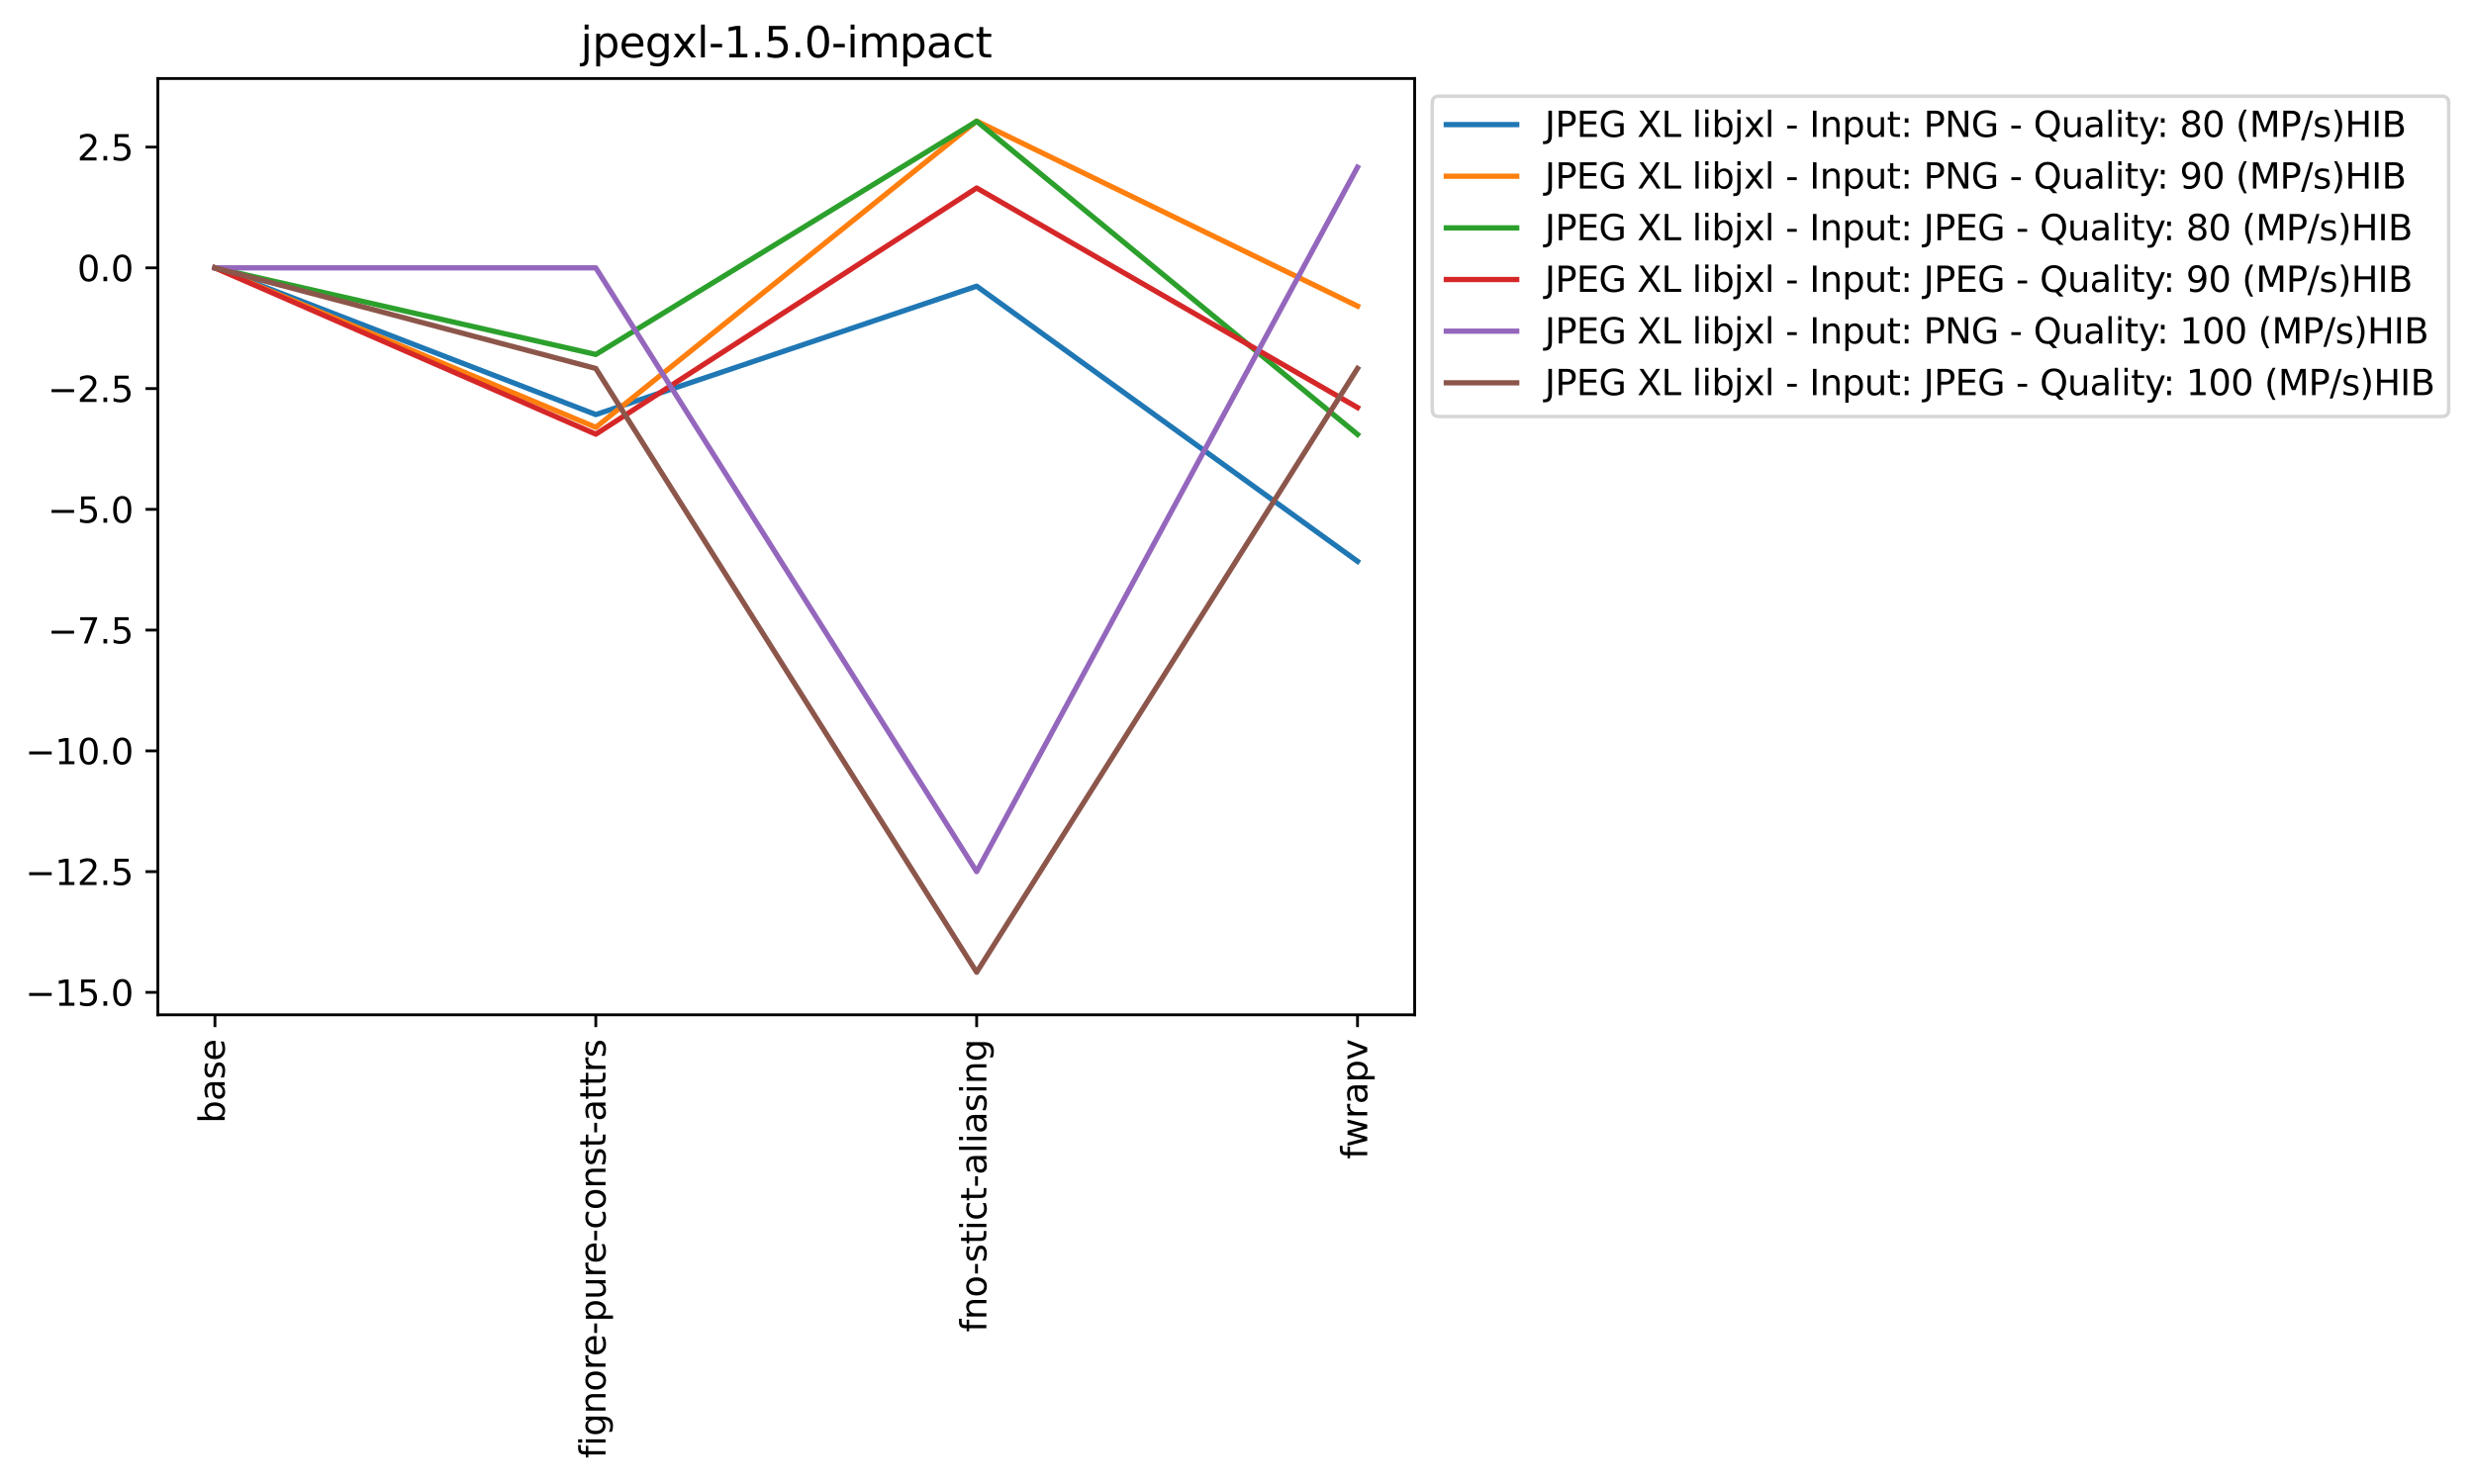 <?xml version="1.0" encoding="utf-8" standalone="no"?>
<!DOCTYPE svg PUBLIC "-//W3C//DTD SVG 1.1//EN"
  "http://www.w3.org/Graphics/SVG/1.1/DTD/svg11.dtd">
<svg xmlns:xlink="http://www.w3.org/1999/xlink" width="702.976pt" height="421.694pt" viewBox="0 0 702.976 421.694" xmlns="http://www.w3.org/2000/svg" version="1.1">
 <defs>
  <style type="text/css">*{stroke-linejoin: round; stroke-linecap: butt}</style>
 </defs>
 <g id="figure_1">
  <g id="patch_1">
   <path d="M 0 421.694 
L 702.976 421.694 
L 702.976 0 
L 0 0 
z
" style="fill: #ffffff"/>
  </g>
  <g id="axes_1">
   <g id="patch_2">
    <path d="M 44.845 288.43 
L 401.965 288.43 
L 401.965 22.318 
L 44.845 22.318 
z
" style="fill: #ffffff"/>
   </g>
   <g id="matplotlib.axis_1">
    <g id="xtick_1">
     <g id="line2d_1">
      <defs>
       <path id="m6a80e67137" d="M 0 0 
L 0 3.5 
" style="stroke: #000000; stroke-width: 0.8"/>
      </defs>
      <g>
       <use xlink:href="#m6a80e67137" x="61.078" y="288.43" style="stroke: #000000; stroke-width: 0.8"/>
      </g>
     </g>
     <g id="text_1">
      <!-- base -->
      <g transform="translate(63.837 319.269) rotate(-90) scale(0.1 -0.1)">
       <defs>
        <path id="DejaVuSans-62" d="M 3116 1747 
Q 3116 2381 2855 2742 
Q 2594 3103 2138 3103 
Q 1681 3103 1420 2742 
Q 1159 2381 1159 1747 
Q 1159 1113 1420 752 
Q 1681 391 2138 391 
Q 2594 391 2855 752 
Q 3116 1113 3116 1747 
z
M 1159 2969 
Q 1341 3281 1617 3432 
Q 1894 3584 2278 3584 
Q 2916 3584 3314 3078 
Q 3713 2572 3713 1747 
Q 3713 922 3314 415 
Q 2916 -91 2278 -91 
Q 1894 -91 1617 61 
Q 1341 213 1159 525 
L 1159 0 
L 581 0 
L 581 4863 
L 1159 4863 
L 1159 2969 
z
" transform="scale(0.016)"/>
        <path id="DejaVuSans-61" d="M 2194 1759 
Q 1497 1759 1228 1600 
Q 959 1441 959 1056 
Q 959 750 1161 570 
Q 1363 391 1709 391 
Q 2188 391 2477 730 
Q 2766 1069 2766 1631 
L 2766 1759 
L 2194 1759 
z
M 3341 1997 
L 3341 0 
L 2766 0 
L 2766 531 
Q 2569 213 2275 61 
Q 1981 -91 1556 -91 
Q 1019 -91 701 211 
Q 384 513 384 1019 
Q 384 1609 779 1909 
Q 1175 2209 1959 2209 
L 2766 2209 
L 2766 2266 
Q 2766 2663 2505 2880 
Q 2244 3097 1772 3097 
Q 1472 3097 1187 3025 
Q 903 2953 641 2809 
L 641 3341 
Q 956 3463 1253 3523 
Q 1550 3584 1831 3584 
Q 2591 3584 2966 3190 
Q 3341 2797 3341 1997 
z
" transform="scale(0.016)"/>
        <path id="DejaVuSans-73" d="M 2834 3397 
L 2834 2853 
Q 2591 2978 2328 3040 
Q 2066 3103 1784 3103 
Q 1356 3103 1142 2972 
Q 928 2841 928 2578 
Q 928 2378 1081 2264 
Q 1234 2150 1697 2047 
L 1894 2003 
Q 2506 1872 2764 1633 
Q 3022 1394 3022 966 
Q 3022 478 2636 193 
Q 2250 -91 1575 -91 
Q 1294 -91 989 -36 
Q 684 19 347 128 
L 347 722 
Q 666 556 975 473 
Q 1284 391 1588 391 
Q 1994 391 2212 530 
Q 2431 669 2431 922 
Q 2431 1156 2273 1281 
Q 2116 1406 1581 1522 
L 1381 1569 
Q 847 1681 609 1914 
Q 372 2147 372 2553 
Q 372 3047 722 3315 
Q 1072 3584 1716 3584 
Q 2034 3584 2315 3537 
Q 2597 3491 2834 3397 
z
" transform="scale(0.016)"/>
        <path id="DejaVuSans-65" d="M 3597 1894 
L 3597 1613 
L 953 1613 
Q 991 1019 1311 708 
Q 1631 397 2203 397 
Q 2534 397 2845 478 
Q 3156 559 3463 722 
L 3463 178 
Q 3153 47 2828 -22 
Q 2503 -91 2169 -91 
Q 1331 -91 842 396 
Q 353 884 353 1716 
Q 353 2575 817 3079 
Q 1281 3584 2069 3584 
Q 2775 3584 3186 3129 
Q 3597 2675 3597 1894 
z
M 3022 2063 
Q 3016 2534 2758 2815 
Q 2500 3097 2075 3097 
Q 1594 3097 1305 2825 
Q 1016 2553 972 2059 
L 3022 2063 
z
" transform="scale(0.016)"/>
       </defs>
       <use xlink:href="#DejaVuSans-62"/>
       <use xlink:href="#DejaVuSans-61" x="63.477"/>
       <use xlink:href="#DejaVuSans-73" x="124.756"/>
       <use xlink:href="#DejaVuSans-65" x="176.855"/>
      </g>
     </g>
    </g>
    <g id="xtick_2">
     <g id="line2d_2">
      <g>
       <use xlink:href="#m6a80e67137" x="169.296" y="288.43" style="stroke: #000000; stroke-width: 0.8"/>
      </g>
     </g>
     <g id="text_2">
      <!-- fignore-pure-const-attrs -->
      <g transform="translate(172.056 414.494) rotate(-90) scale(0.1 -0.1)">
       <defs>
        <path id="DejaVuSans-66" d="M 2375 4863 
L 2375 4384 
L 1825 4384 
Q 1516 4384 1395 4259 
Q 1275 4134 1275 3809 
L 1275 3500 
L 2222 3500 
L 2222 3053 
L 1275 3053 
L 1275 0 
L 697 0 
L 697 3053 
L 147 3053 
L 147 3500 
L 697 3500 
L 697 3744 
Q 697 4328 969 4595 
Q 1241 4863 1831 4863 
L 2375 4863 
z
" transform="scale(0.016)"/>
        <path id="DejaVuSans-69" d="M 603 3500 
L 1178 3500 
L 1178 0 
L 603 0 
L 603 3500 
z
M 603 4863 
L 1178 4863 
L 1178 4134 
L 603 4134 
L 603 4863 
z
" transform="scale(0.016)"/>
        <path id="DejaVuSans-67" d="M 2906 1791 
Q 2906 2416 2648 2759 
Q 2391 3103 1925 3103 
Q 1463 3103 1205 2759 
Q 947 2416 947 1791 
Q 947 1169 1205 825 
Q 1463 481 1925 481 
Q 2391 481 2648 825 
Q 2906 1169 2906 1791 
z
M 3481 434 
Q 3481 -459 3084 -895 
Q 2688 -1331 1869 -1331 
Q 1566 -1331 1297 -1286 
Q 1028 -1241 775 -1147 
L 775 -588 
Q 1028 -725 1275 -790 
Q 1522 -856 1778 -856 
Q 2344 -856 2625 -561 
Q 2906 -266 2906 331 
L 2906 616 
Q 2728 306 2450 153 
Q 2172 0 1784 0 
Q 1141 0 747 490 
Q 353 981 353 1791 
Q 353 2603 747 3093 
Q 1141 3584 1784 3584 
Q 2172 3584 2450 3431 
Q 2728 3278 2906 2969 
L 2906 3500 
L 3481 3500 
L 3481 434 
z
" transform="scale(0.016)"/>
        <path id="DejaVuSans-6e" d="M 3513 2113 
L 3513 0 
L 2938 0 
L 2938 2094 
Q 2938 2591 2744 2837 
Q 2550 3084 2163 3084 
Q 1697 3084 1428 2787 
Q 1159 2491 1159 1978 
L 1159 0 
L 581 0 
L 581 3500 
L 1159 3500 
L 1159 2956 
Q 1366 3272 1645 3428 
Q 1925 3584 2291 3584 
Q 2894 3584 3203 3211 
Q 3513 2838 3513 2113 
z
" transform="scale(0.016)"/>
        <path id="DejaVuSans-6f" d="M 1959 3097 
Q 1497 3097 1228 2736 
Q 959 2375 959 1747 
Q 959 1119 1226 758 
Q 1494 397 1959 397 
Q 2419 397 2687 759 
Q 2956 1122 2956 1747 
Q 2956 2369 2687 2733 
Q 2419 3097 1959 3097 
z
M 1959 3584 
Q 2709 3584 3137 3096 
Q 3566 2609 3566 1747 
Q 3566 888 3137 398 
Q 2709 -91 1959 -91 
Q 1206 -91 779 398 
Q 353 888 353 1747 
Q 353 2609 779 3096 
Q 1206 3584 1959 3584 
z
" transform="scale(0.016)"/>
        <path id="DejaVuSans-72" d="M 2631 2963 
Q 2534 3019 2420 3045 
Q 2306 3072 2169 3072 
Q 1681 3072 1420 2755 
Q 1159 2438 1159 1844 
L 1159 0 
L 581 0 
L 581 3500 
L 1159 3500 
L 1159 2956 
Q 1341 3275 1631 3429 
Q 1922 3584 2338 3584 
Q 2397 3584 2469 3576 
Q 2541 3569 2628 3553 
L 2631 2963 
z
" transform="scale(0.016)"/>
        <path id="DejaVuSans-2d" d="M 313 2009 
L 1997 2009 
L 1997 1497 
L 313 1497 
L 313 2009 
z
" transform="scale(0.016)"/>
        <path id="DejaVuSans-70" d="M 1159 525 
L 1159 -1331 
L 581 -1331 
L 581 3500 
L 1159 3500 
L 1159 2969 
Q 1341 3281 1617 3432 
Q 1894 3584 2278 3584 
Q 2916 3584 3314 3078 
Q 3713 2572 3713 1747 
Q 3713 922 3314 415 
Q 2916 -91 2278 -91 
Q 1894 -91 1617 61 
Q 1341 213 1159 525 
z
M 3116 1747 
Q 3116 2381 2855 2742 
Q 2594 3103 2138 3103 
Q 1681 3103 1420 2742 
Q 1159 2381 1159 1747 
Q 1159 1113 1420 752 
Q 1681 391 2138 391 
Q 2594 391 2855 752 
Q 3116 1113 3116 1747 
z
" transform="scale(0.016)"/>
        <path id="DejaVuSans-75" d="M 544 1381 
L 544 3500 
L 1119 3500 
L 1119 1403 
Q 1119 906 1312 657 
Q 1506 409 1894 409 
Q 2359 409 2629 706 
Q 2900 1003 2900 1516 
L 2900 3500 
L 3475 3500 
L 3475 0 
L 2900 0 
L 2900 538 
Q 2691 219 2414 64 
Q 2138 -91 1772 -91 
Q 1169 -91 856 284 
Q 544 659 544 1381 
z
M 1991 3584 
L 1991 3584 
z
" transform="scale(0.016)"/>
        <path id="DejaVuSans-63" d="M 3122 3366 
L 3122 2828 
Q 2878 2963 2633 3030 
Q 2388 3097 2138 3097 
Q 1578 3097 1268 2742 
Q 959 2388 959 1747 
Q 959 1106 1268 751 
Q 1578 397 2138 397 
Q 2388 397 2633 464 
Q 2878 531 3122 666 
L 3122 134 
Q 2881 22 2623 -34 
Q 2366 -91 2075 -91 
Q 1284 -91 818 406 
Q 353 903 353 1747 
Q 353 2603 823 3093 
Q 1294 3584 2113 3584 
Q 2378 3584 2631 3529 
Q 2884 3475 3122 3366 
z
" transform="scale(0.016)"/>
        <path id="DejaVuSans-74" d="M 1172 4494 
L 1172 3500 
L 2356 3500 
L 2356 3053 
L 1172 3053 
L 1172 1153 
Q 1172 725 1289 603 
Q 1406 481 1766 481 
L 2356 481 
L 2356 0 
L 1766 0 
Q 1100 0 847 248 
Q 594 497 594 1153 
L 594 3053 
L 172 3053 
L 172 3500 
L 594 3500 
L 594 4494 
L 1172 4494 
z
" transform="scale(0.016)"/>
       </defs>
       <use xlink:href="#DejaVuSans-66"/>
       <use xlink:href="#DejaVuSans-69" x="35.205"/>
       <use xlink:href="#DejaVuSans-67" x="62.988"/>
       <use xlink:href="#DejaVuSans-6e" x="126.465"/>
       <use xlink:href="#DejaVuSans-6f" x="189.844"/>
       <use xlink:href="#DejaVuSans-72" x="251.025"/>
       <use xlink:href="#DejaVuSans-65" x="289.889"/>
       <use xlink:href="#DejaVuSans-2d" x="351.412"/>
       <use xlink:href="#DejaVuSans-70" x="387.496"/>
       <use xlink:href="#DejaVuSans-75" x="450.973"/>
       <use xlink:href="#DejaVuSans-72" x="514.352"/>
       <use xlink:href="#DejaVuSans-65" x="553.215"/>
       <use xlink:href="#DejaVuSans-2d" x="614.738"/>
       <use xlink:href="#DejaVuSans-63" x="650.822"/>
       <use xlink:href="#DejaVuSans-6f" x="705.803"/>
       <use xlink:href="#DejaVuSans-6e" x="766.984"/>
       <use xlink:href="#DejaVuSans-73" x="830.363"/>
       <use xlink:href="#DejaVuSans-74" x="882.463"/>
       <use xlink:href="#DejaVuSans-2d" x="921.672"/>
       <use xlink:href="#DejaVuSans-61" x="957.756"/>
       <use xlink:href="#DejaVuSans-74" x="1019.035"/>
       <use xlink:href="#DejaVuSans-74" x="1058.244"/>
       <use xlink:href="#DejaVuSans-72" x="1097.453"/>
       <use xlink:href="#DejaVuSans-73" x="1138.566"/>
      </g>
     </g>
    </g>
    <g id="xtick_3">
     <g id="line2d_3">
      <g>
       <use xlink:href="#m6a80e67137" x="277.514" y="288.43" style="stroke: #000000; stroke-width: 0.8"/>
      </g>
     </g>
     <g id="text_3">
      <!-- fno-stict-aliasing -->
      <g transform="translate(280.274 378.622) rotate(-90) scale(0.1 -0.1)">
       <defs>
        <path id="DejaVuSans-6c" d="M 603 4863 
L 1178 4863 
L 1178 0 
L 603 0 
L 603 4863 
z
" transform="scale(0.016)"/>
       </defs>
       <use xlink:href="#DejaVuSans-66"/>
       <use xlink:href="#DejaVuSans-6e" x="35.205"/>
       <use xlink:href="#DejaVuSans-6f" x="98.584"/>
       <use xlink:href="#DejaVuSans-2d" x="161.641"/>
       <use xlink:href="#DejaVuSans-73" x="197.725"/>
       <use xlink:href="#DejaVuSans-74" x="249.824"/>
       <use xlink:href="#DejaVuSans-69" x="289.033"/>
       <use xlink:href="#DejaVuSans-63" x="316.816"/>
       <use xlink:href="#DejaVuSans-74" x="371.797"/>
       <use xlink:href="#DejaVuSans-2d" x="411.006"/>
       <use xlink:href="#DejaVuSans-61" x="447.09"/>
       <use xlink:href="#DejaVuSans-6c" x="508.369"/>
       <use xlink:href="#DejaVuSans-69" x="536.152"/>
       <use xlink:href="#DejaVuSans-61" x="563.936"/>
       <use xlink:href="#DejaVuSans-73" x="625.215"/>
       <use xlink:href="#DejaVuSans-69" x="677.314"/>
       <use xlink:href="#DejaVuSans-6e" x="705.098"/>
       <use xlink:href="#DejaVuSans-67" x="768.477"/>
      </g>
     </g>
    </g>
    <g id="xtick_4">
     <g id="line2d_4">
      <g>
       <use xlink:href="#m6a80e67137" x="385.733" y="288.43" style="stroke: #000000; stroke-width: 0.8"/>
      </g>
     </g>
     <g id="text_4">
      <!-- fwrapv -->
      <g transform="translate(388.492 329.46) rotate(-90) scale(0.1 -0.1)">
       <defs>
        <path id="DejaVuSans-77" d="M 269 3500 
L 844 3500 
L 1563 769 
L 2278 3500 
L 2956 3500 
L 3675 769 
L 4391 3500 
L 4966 3500 
L 4050 0 
L 3372 0 
L 2619 2869 
L 1863 0 
L 1184 0 
L 269 3500 
z
" transform="scale(0.016)"/>
        <path id="DejaVuSans-76" d="M 191 3500 
L 800 3500 
L 1894 563 
L 2988 3500 
L 3597 3500 
L 2284 0 
L 1503 0 
L 191 3500 
z
" transform="scale(0.016)"/>
       </defs>
       <use xlink:href="#DejaVuSans-66"/>
       <use xlink:href="#DejaVuSans-77" x="33.455"/>
       <use xlink:href="#DejaVuSans-72" x="115.242"/>
       <use xlink:href="#DejaVuSans-61" x="156.355"/>
       <use xlink:href="#DejaVuSans-70" x="217.635"/>
       <use xlink:href="#DejaVuSans-76" x="281.111"/>
      </g>
     </g>
    </g>
   </g>
   <g id="matplotlib.axis_2">
    <g id="ytick_1">
     <g id="line2d_5">
      <defs>
       <path id="m95fa394c9c" d="M 0 0 
L -3.5 0 
" style="stroke: #000000; stroke-width: 0.8"/>
      </defs>
      <g>
       <use xlink:href="#m95fa394c9c" x="44.845" y="282.055" style="stroke: #000000; stroke-width: 0.8"/>
      </g>
     </g>
     <g id="text_5">
      <!-- −15.0 -->
      <g transform="translate(7.2 285.854) scale(0.1 -0.1)">
       <defs>
        <path id="DejaVuSans-2212" d="M 678 2272 
L 4684 2272 
L 4684 1741 
L 678 1741 
L 678 2272 
z
" transform="scale(0.016)"/>
        <path id="DejaVuSans-31" d="M 794 531 
L 1825 531 
L 1825 4091 
L 703 3866 
L 703 4441 
L 1819 4666 
L 2450 4666 
L 2450 531 
L 3481 531 
L 3481 0 
L 794 0 
L 794 531 
z
" transform="scale(0.016)"/>
        <path id="DejaVuSans-35" d="M 691 4666 
L 3169 4666 
L 3169 4134 
L 1269 4134 
L 1269 2991 
Q 1406 3038 1543 3061 
Q 1681 3084 1819 3084 
Q 2600 3084 3056 2656 
Q 3513 2228 3513 1497 
Q 3513 744 3044 326 
Q 2575 -91 1722 -91 
Q 1428 -91 1123 -41 
Q 819 9 494 109 
L 494 744 
Q 775 591 1075 516 
Q 1375 441 1709 441 
Q 2250 441 2565 725 
Q 2881 1009 2881 1497 
Q 2881 1984 2565 2268 
Q 2250 2553 1709 2553 
Q 1456 2553 1204 2497 
Q 953 2441 691 2322 
L 691 4666 
z
" transform="scale(0.016)"/>
        <path id="DejaVuSans-2e" d="M 684 794 
L 1344 794 
L 1344 0 
L 684 0 
L 684 794 
z
" transform="scale(0.016)"/>
        <path id="DejaVuSans-30" d="M 2034 4250 
Q 1547 4250 1301 3770 
Q 1056 3291 1056 2328 
Q 1056 1369 1301 889 
Q 1547 409 2034 409 
Q 2525 409 2770 889 
Q 3016 1369 3016 2328 
Q 3016 3291 2770 3770 
Q 2525 4250 2034 4250 
z
M 2034 4750 
Q 2819 4750 3233 4129 
Q 3647 3509 3647 2328 
Q 3647 1150 3233 529 
Q 2819 -91 2034 -91 
Q 1250 -91 836 529 
Q 422 1150 422 2328 
Q 422 3509 836 4129 
Q 1250 4750 2034 4750 
z
" transform="scale(0.016)"/>
       </defs>
       <use xlink:href="#DejaVuSans-2212"/>
       <use xlink:href="#DejaVuSans-31" x="83.789"/>
       <use xlink:href="#DejaVuSans-35" x="147.412"/>
       <use xlink:href="#DejaVuSans-2e" x="211.035"/>
       <use xlink:href="#DejaVuSans-30" x="242.822"/>
      </g>
     </g>
    </g>
    <g id="ytick_2">
     <g id="line2d_6">
      <g>
       <use xlink:href="#m95fa394c9c" x="44.845" y="247.733" style="stroke: #000000; stroke-width: 0.8"/>
      </g>
     </g>
     <g id="text_6">
      <!-- −12.5 -->
      <g transform="translate(7.2 251.533) scale(0.1 -0.1)">
       <defs>
        <path id="DejaVuSans-32" d="M 1228 531 
L 3431 531 
L 3431 0 
L 469 0 
L 469 531 
Q 828 903 1448 1529 
Q 2069 2156 2228 2338 
Q 2531 2678 2651 2914 
Q 2772 3150 2772 3378 
Q 2772 3750 2511 3984 
Q 2250 4219 1831 4219 
Q 1534 4219 1204 4116 
Q 875 4013 500 3803 
L 500 4441 
Q 881 4594 1212 4672 
Q 1544 4750 1819 4750 
Q 2544 4750 2975 4387 
Q 3406 4025 3406 3419 
Q 3406 3131 3298 2873 
Q 3191 2616 2906 2266 
Q 2828 2175 2409 1742 
Q 1991 1309 1228 531 
z
" transform="scale(0.016)"/>
       </defs>
       <use xlink:href="#DejaVuSans-2212"/>
       <use xlink:href="#DejaVuSans-31" x="83.789"/>
       <use xlink:href="#DejaVuSans-32" x="147.412"/>
       <use xlink:href="#DejaVuSans-2e" x="211.035"/>
       <use xlink:href="#DejaVuSans-35" x="242.822"/>
      </g>
     </g>
    </g>
    <g id="ytick_3">
     <g id="line2d_7">
      <g>
       <use xlink:href="#m95fa394c9c" x="44.845" y="213.412" style="stroke: #000000; stroke-width: 0.8"/>
      </g>
     </g>
     <g id="text_7">
      <!-- −10.0 -->
      <g transform="translate(7.2 217.211) scale(0.1 -0.1)">
       <use xlink:href="#DejaVuSans-2212"/>
       <use xlink:href="#DejaVuSans-31" x="83.789"/>
       <use xlink:href="#DejaVuSans-30" x="147.412"/>
       <use xlink:href="#DejaVuSans-2e" x="211.035"/>
       <use xlink:href="#DejaVuSans-30" x="242.822"/>
      </g>
     </g>
    </g>
    <g id="ytick_4">
     <g id="line2d_8">
      <g>
       <use xlink:href="#m95fa394c9c" x="44.845" y="179.09" style="stroke: #000000; stroke-width: 0.8"/>
      </g>
     </g>
     <g id="text_8">
      <!-- −7.5 -->
      <g transform="translate(13.562 182.89) scale(0.1 -0.1)">
       <defs>
        <path id="DejaVuSans-37" d="M 525 4666 
L 3525 4666 
L 3525 4397 
L 1831 0 
L 1172 0 
L 2766 4134 
L 525 4134 
L 525 4666 
z
" transform="scale(0.016)"/>
       </defs>
       <use xlink:href="#DejaVuSans-2212"/>
       <use xlink:href="#DejaVuSans-37" x="83.789"/>
       <use xlink:href="#DejaVuSans-2e" x="147.412"/>
       <use xlink:href="#DejaVuSans-35" x="179.199"/>
      </g>
     </g>
    </g>
    <g id="ytick_5">
     <g id="line2d_9">
      <g>
       <use xlink:href="#m95fa394c9c" x="44.845" y="144.769" style="stroke: #000000; stroke-width: 0.8"/>
      </g>
     </g>
     <g id="text_9">
      <!-- −5.0 -->
      <g transform="translate(13.562 148.568) scale(0.1 -0.1)">
       <use xlink:href="#DejaVuSans-2212"/>
       <use xlink:href="#DejaVuSans-35" x="83.789"/>
       <use xlink:href="#DejaVuSans-2e" x="147.412"/>
       <use xlink:href="#DejaVuSans-30" x="179.199"/>
      </g>
     </g>
    </g>
    <g id="ytick_6">
     <g id="line2d_10">
      <g>
       <use xlink:href="#m95fa394c9c" x="44.845" y="110.447" style="stroke: #000000; stroke-width: 0.8"/>
      </g>
     </g>
     <g id="text_10">
      <!-- −2.5 -->
      <g transform="translate(13.562 114.247) scale(0.1 -0.1)">
       <use xlink:href="#DejaVuSans-2212"/>
       <use xlink:href="#DejaVuSans-32" x="83.789"/>
       <use xlink:href="#DejaVuSans-2e" x="147.412"/>
       <use xlink:href="#DejaVuSans-35" x="179.199"/>
      </g>
     </g>
    </g>
    <g id="ytick_7">
     <g id="line2d_11">
      <g>
       <use xlink:href="#m95fa394c9c" x="44.845" y="76.126" style="stroke: #000000; stroke-width: 0.8"/>
      </g>
     </g>
     <g id="text_11">
      <!-- 0.0 -->
      <g transform="translate(21.942 79.925) scale(0.1 -0.1)">
       <use xlink:href="#DejaVuSans-30"/>
       <use xlink:href="#DejaVuSans-2e" x="63.623"/>
       <use xlink:href="#DejaVuSans-30" x="95.41"/>
      </g>
     </g>
    </g>
    <g id="ytick_8">
     <g id="line2d_12">
      <g>
       <use xlink:href="#m95fa394c9c" x="44.845" y="41.804" style="stroke: #000000; stroke-width: 0.8"/>
      </g>
     </g>
     <g id="text_12">
      <!-- 2.5 -->
      <g transform="translate(21.942 45.604) scale(0.1 -0.1)">
       <use xlink:href="#DejaVuSans-32"/>
       <use xlink:href="#DejaVuSans-2e" x="63.623"/>
       <use xlink:href="#DejaVuSans-35" x="95.41"/>
      </g>
     </g>
    </g>
   </g>
   <g id="line2d_13">
    <path d="M 61.078 76.126 
L 169.296 117.833 
L 277.514 81.339 
L 385.733 159.54 
" clip-path="url(#pe891e3cb75)" style="fill: none; stroke: #1f77b4; stroke-width: 1.5; stroke-linecap: square"/>
   </g>
   <g id="line2d_14">
    <path d="M 61.078 76.126 
L 169.296 121.465 
L 277.514 34.414 
L 385.733 87.007 
" clip-path="url(#pe891e3cb75)" style="fill: none; stroke: #ff7f0e; stroke-width: 1.5; stroke-linecap: square"/>
   </g>
   <g id="line2d_15">
    <path d="M 61.078 76.126 
L 169.296 100.743 
L 277.514 34.467 
L 385.733 123.466 
" clip-path="url(#pe891e3cb75)" style="fill: none; stroke: #2ca02c; stroke-width: 1.5; stroke-linecap: square"/>
   </g>
   <g id="line2d_16">
    <path d="M 61.078 76.126 
L 169.296 123.401 
L 277.514 53.434 
L 385.733 115.837 
" clip-path="url(#pe891e3cb75)" style="fill: none; stroke: #d62728; stroke-width: 1.5; stroke-linecap: square"/>
   </g>
   <g id="line2d_17">
    <path d="M 61.078 76.126 
L 169.296 76.126 
L 277.514 247.733 
L 385.733 47.525 
" clip-path="url(#pe891e3cb75)" style="fill: none; stroke: #9467bd; stroke-width: 1.5; stroke-linecap: square"/>
   </g>
   <g id="line2d_18">
    <path d="M 61.078 76.126 
L 169.296 104.727 
L 277.514 276.334 
L 385.733 104.727 
" clip-path="url(#pe891e3cb75)" style="fill: none; stroke: #8c564b; stroke-width: 1.5; stroke-linecap: square"/>
   </g>
   <g id="patch_3">
    <path d="M 44.845 288.43 
L 44.845 22.318 
" style="fill: none; stroke: #000000; stroke-width: 0.8; stroke-linejoin: miter; stroke-linecap: square"/>
   </g>
   <g id="patch_4">
    <path d="M 401.965 288.43 
L 401.965 22.318 
" style="fill: none; stroke: #000000; stroke-width: 0.8; stroke-linejoin: miter; stroke-linecap: square"/>
   </g>
   <g id="patch_5">
    <path d="M 44.845 288.43 
L 401.965 288.43 
" style="fill: none; stroke: #000000; stroke-width: 0.8; stroke-linejoin: miter; stroke-linecap: square"/>
   </g>
   <g id="patch_6">
    <path d="M 44.845 22.318 
L 401.965 22.318 
" style="fill: none; stroke: #000000; stroke-width: 0.8; stroke-linejoin: miter; stroke-linecap: square"/>
   </g>
   <g id="text_13">
    <!-- jpegxl-1.5.0-impact -->
    <g transform="translate(164.966 16.318) scale(0.12 -0.12)">
     <defs>
      <path id="DejaVuSans-6a" d="M 603 3500 
L 1178 3500 
L 1178 -63 
Q 1178 -731 923 -1031 
Q 669 -1331 103 -1331 
L -116 -1331 
L -116 -844 
L 38 -844 
Q 366 -844 484 -692 
Q 603 -541 603 -63 
L 603 3500 
z
M 603 4863 
L 1178 4863 
L 1178 4134 
L 603 4134 
L 603 4863 
z
" transform="scale(0.016)"/>
      <path id="DejaVuSans-78" d="M 3513 3500 
L 2247 1797 
L 3578 0 
L 2900 0 
L 1881 1375 
L 863 0 
L 184 0 
L 1544 1831 
L 300 3500 
L 978 3500 
L 1906 2253 
L 2834 3500 
L 3513 3500 
z
" transform="scale(0.016)"/>
      <path id="DejaVuSans-6d" d="M 3328 2828 
Q 3544 3216 3844 3400 
Q 4144 3584 4550 3584 
Q 5097 3584 5394 3201 
Q 5691 2819 5691 2113 
L 5691 0 
L 5113 0 
L 5113 2094 
Q 5113 2597 4934 2840 
Q 4756 3084 4391 3084 
Q 3944 3084 3684 2787 
Q 3425 2491 3425 1978 
L 3425 0 
L 2847 0 
L 2847 2094 
Q 2847 2600 2669 2842 
Q 2491 3084 2119 3084 
Q 1678 3084 1418 2786 
Q 1159 2488 1159 1978 
L 1159 0 
L 581 0 
L 581 3500 
L 1159 3500 
L 1159 2956 
Q 1356 3278 1631 3431 
Q 1906 3584 2284 3584 
Q 2666 3584 2933 3390 
Q 3200 3197 3328 2828 
z
" transform="scale(0.016)"/>
     </defs>
     <use xlink:href="#DejaVuSans-6a"/>
     <use xlink:href="#DejaVuSans-70" x="27.783"/>
     <use xlink:href="#DejaVuSans-65" x="91.26"/>
     <use xlink:href="#DejaVuSans-67" x="152.783"/>
     <use xlink:href="#DejaVuSans-78" x="216.26"/>
     <use xlink:href="#DejaVuSans-6c" x="275.439"/>
     <use xlink:href="#DejaVuSans-2d" x="303.223"/>
     <use xlink:href="#DejaVuSans-31" x="339.307"/>
     <use xlink:href="#DejaVuSans-2e" x="402.93"/>
     <use xlink:href="#DejaVuSans-35" x="434.717"/>
     <use xlink:href="#DejaVuSans-2e" x="498.34"/>
     <use xlink:href="#DejaVuSans-30" x="530.127"/>
     <use xlink:href="#DejaVuSans-2d" x="593.75"/>
     <use xlink:href="#DejaVuSans-69" x="629.834"/>
     <use xlink:href="#DejaVuSans-6d" x="657.617"/>
     <use xlink:href="#DejaVuSans-70" x="755.029"/>
     <use xlink:href="#DejaVuSans-61" x="818.506"/>
     <use xlink:href="#DejaVuSans-63" x="879.785"/>
     <use xlink:href="#DejaVuSans-74" x="934.766"/>
    </g>
   </g>
   <g id="legend_1">
    <g id="patch_7">
     <path d="M 408.965 118.387 
L 693.776 118.387 
Q 695.776 118.387 695.776 116.387 
L 695.776 29.318 
Q 695.776 27.318 693.776 27.318 
L 408.965 27.318 
Q 406.965 27.318 406.965 29.318 
L 406.965 116.387 
Q 406.965 118.387 408.965 118.387 
z
" style="fill: #ffffff; opacity: 0.8; stroke: #cccccc; stroke-linejoin: miter"/>
    </g>
    <g id="line2d_19">
     <path d="M 410.965 35.417 
L 420.965 35.417 
L 430.965 35.417 
" style="fill: none; stroke: #1f77b4; stroke-width: 1.5; stroke-linecap: square"/>
    </g>
    <g id="text_14">
     <!-- JPEG XL libjxl - Input: PNG - Quality: 80 (MP/s)HIB -->
     <g transform="translate(438.965 38.917) scale(0.1 -0.1)">
      <defs>
       <path id="DejaVuSans-4a" d="M 628 4666 
L 1259 4666 
L 1259 325 
Q 1259 -519 939 -900 
Q 619 -1281 -91 -1281 
L -331 -1281 
L -331 -750 
L -134 -750 
Q 284 -750 456 -515 
Q 628 -281 628 325 
L 628 4666 
z
" transform="scale(0.016)"/>
       <path id="DejaVuSans-50" d="M 1259 4147 
L 1259 2394 
L 2053 2394 
Q 2494 2394 2734 2622 
Q 2975 2850 2975 3272 
Q 2975 3691 2734 3919 
Q 2494 4147 2053 4147 
L 1259 4147 
z
M 628 4666 
L 2053 4666 
Q 2838 4666 3239 4311 
Q 3641 3956 3641 3272 
Q 3641 2581 3239 2228 
Q 2838 1875 2053 1875 
L 1259 1875 
L 1259 0 
L 628 0 
L 628 4666 
z
" transform="scale(0.016)"/>
       <path id="DejaVuSans-45" d="M 628 4666 
L 3578 4666 
L 3578 4134 
L 1259 4134 
L 1259 2753 
L 3481 2753 
L 3481 2222 
L 1259 2222 
L 1259 531 
L 3634 531 
L 3634 0 
L 628 0 
L 628 4666 
z
" transform="scale(0.016)"/>
       <path id="DejaVuSans-47" d="M 3809 666 
L 3809 1919 
L 2778 1919 
L 2778 2438 
L 4434 2438 
L 4434 434 
Q 4069 175 3628 42 
Q 3188 -91 2688 -91 
Q 1594 -91 976 548 
Q 359 1188 359 2328 
Q 359 3472 976 4111 
Q 1594 4750 2688 4750 
Q 3144 4750 3555 4637 
Q 3966 4525 4313 4306 
L 4313 3634 
Q 3963 3931 3569 4081 
Q 3175 4231 2741 4231 
Q 1884 4231 1454 3753 
Q 1025 3275 1025 2328 
Q 1025 1384 1454 906 
Q 1884 428 2741 428 
Q 3075 428 3337 486 
Q 3600 544 3809 666 
z
" transform="scale(0.016)"/>
       <path id="DejaVuSans-20" transform="scale(0.016)"/>
       <path id="DejaVuSans-58" d="M 403 4666 
L 1081 4666 
L 2241 2931 
L 3406 4666 
L 4084 4666 
L 2584 2425 
L 4184 0 
L 3506 0 
L 2194 1984 
L 872 0 
L 191 0 
L 1856 2491 
L 403 4666 
z
" transform="scale(0.016)"/>
       <path id="DejaVuSans-4c" d="M 628 4666 
L 1259 4666 
L 1259 531 
L 3531 531 
L 3531 0 
L 628 0 
L 628 4666 
z
" transform="scale(0.016)"/>
       <path id="DejaVuSans-49" d="M 628 4666 
L 1259 4666 
L 1259 0 
L 628 0 
L 628 4666 
z
" transform="scale(0.016)"/>
       <path id="DejaVuSans-3a" d="M 750 794 
L 1409 794 
L 1409 0 
L 750 0 
L 750 794 
z
M 750 3309 
L 1409 3309 
L 1409 2516 
L 750 2516 
L 750 3309 
z
" transform="scale(0.016)"/>
       <path id="DejaVuSans-4e" d="M 628 4666 
L 1478 4666 
L 3547 763 
L 3547 4666 
L 4159 4666 
L 4159 0 
L 3309 0 
L 1241 3903 
L 1241 0 
L 628 0 
L 628 4666 
z
" transform="scale(0.016)"/>
       <path id="DejaVuSans-51" d="M 2522 4238 
Q 1834 4238 1429 3725 
Q 1025 3213 1025 2328 
Q 1025 1447 1429 934 
Q 1834 422 2522 422 
Q 3209 422 3611 934 
Q 4013 1447 4013 2328 
Q 4013 3213 3611 3725 
Q 3209 4238 2522 4238 
z
M 3406 84 
L 4238 -825 
L 3475 -825 
L 2784 -78 
Q 2681 -84 2626 -87 
Q 2572 -91 2522 -91 
Q 1538 -91 948 567 
Q 359 1225 359 2328 
Q 359 3434 948 4092 
Q 1538 4750 2522 4750 
Q 3503 4750 4090 4092 
Q 4678 3434 4678 2328 
Q 4678 1516 4351 937 
Q 4025 359 3406 84 
z
" transform="scale(0.016)"/>
       <path id="DejaVuSans-79" d="M 2059 -325 
Q 1816 -950 1584 -1140 
Q 1353 -1331 966 -1331 
L 506 -1331 
L 506 -850 
L 844 -850 
Q 1081 -850 1212 -737 
Q 1344 -625 1503 -206 
L 1606 56 
L 191 3500 
L 800 3500 
L 1894 763 
L 2988 3500 
L 3597 3500 
L 2059 -325 
z
" transform="scale(0.016)"/>
       <path id="DejaVuSans-38" d="M 2034 2216 
Q 1584 2216 1326 1975 
Q 1069 1734 1069 1313 
Q 1069 891 1326 650 
Q 1584 409 2034 409 
Q 2484 409 2743 651 
Q 3003 894 3003 1313 
Q 3003 1734 2745 1975 
Q 2488 2216 2034 2216 
z
M 1403 2484 
Q 997 2584 770 2862 
Q 544 3141 544 3541 
Q 544 4100 942 4425 
Q 1341 4750 2034 4750 
Q 2731 4750 3128 4425 
Q 3525 4100 3525 3541 
Q 3525 3141 3298 2862 
Q 3072 2584 2669 2484 
Q 3125 2378 3379 2068 
Q 3634 1759 3634 1313 
Q 3634 634 3220 271 
Q 2806 -91 2034 -91 
Q 1263 -91 848 271 
Q 434 634 434 1313 
Q 434 1759 690 2068 
Q 947 2378 1403 2484 
z
M 1172 3481 
Q 1172 3119 1398 2916 
Q 1625 2713 2034 2713 
Q 2441 2713 2670 2916 
Q 2900 3119 2900 3481 
Q 2900 3844 2670 4047 
Q 2441 4250 2034 4250 
Q 1625 4250 1398 4047 
Q 1172 3844 1172 3481 
z
" transform="scale(0.016)"/>
       <path id="DejaVuSans-28" d="M 1984 4856 
Q 1566 4138 1362 3434 
Q 1159 2731 1159 2009 
Q 1159 1288 1364 580 
Q 1569 -128 1984 -844 
L 1484 -844 
Q 1016 -109 783 600 
Q 550 1309 550 2009 
Q 550 2706 781 3412 
Q 1013 4119 1484 4856 
L 1984 4856 
z
" transform="scale(0.016)"/>
       <path id="DejaVuSans-4d" d="M 628 4666 
L 1569 4666 
L 2759 1491 
L 3956 4666 
L 4897 4666 
L 4897 0 
L 4281 0 
L 4281 4097 
L 3078 897 
L 2444 897 
L 1241 4097 
L 1241 0 
L 628 0 
L 628 4666 
z
" transform="scale(0.016)"/>
       <path id="DejaVuSans-2f" d="M 1625 4666 
L 2156 4666 
L 531 -594 
L 0 -594 
L 1625 4666 
z
" transform="scale(0.016)"/>
       <path id="DejaVuSans-29" d="M 513 4856 
L 1013 4856 
Q 1481 4119 1714 3412 
Q 1947 2706 1947 2009 
Q 1947 1309 1714 600 
Q 1481 -109 1013 -844 
L 513 -844 
Q 928 -128 1133 580 
Q 1338 1288 1338 2009 
Q 1338 2731 1133 3434 
Q 928 4138 513 4856 
z
" transform="scale(0.016)"/>
       <path id="DejaVuSans-48" d="M 628 4666 
L 1259 4666 
L 1259 2753 
L 3553 2753 
L 3553 4666 
L 4184 4666 
L 4184 0 
L 3553 0 
L 3553 2222 
L 1259 2222 
L 1259 0 
L 628 0 
L 628 4666 
z
" transform="scale(0.016)"/>
       <path id="DejaVuSans-42" d="M 1259 2228 
L 1259 519 
L 2272 519 
Q 2781 519 3026 730 
Q 3272 941 3272 1375 
Q 3272 1813 3026 2020 
Q 2781 2228 2272 2228 
L 1259 2228 
z
M 1259 4147 
L 1259 2741 
L 2194 2741 
Q 2656 2741 2882 2914 
Q 3109 3088 3109 3444 
Q 3109 3797 2882 3972 
Q 2656 4147 2194 4147 
L 1259 4147 
z
M 628 4666 
L 2241 4666 
Q 2963 4666 3353 4366 
Q 3744 4066 3744 3513 
Q 3744 3084 3544 2831 
Q 3344 2578 2956 2516 
Q 3422 2416 3680 2098 
Q 3938 1781 3938 1306 
Q 3938 681 3513 340 
Q 3088 0 2303 0 
L 628 0 
L 628 4666 
z
" transform="scale(0.016)"/>
      </defs>
      <use xlink:href="#DejaVuSans-4a"/>
      <use xlink:href="#DejaVuSans-50" x="29.492"/>
      <use xlink:href="#DejaVuSans-45" x="89.795"/>
      <use xlink:href="#DejaVuSans-47" x="152.979"/>
      <use xlink:href="#DejaVuSans-20" x="230.469"/>
      <use xlink:href="#DejaVuSans-58" x="262.256"/>
      <use xlink:href="#DejaVuSans-4c" x="330.762"/>
      <use xlink:href="#DejaVuSans-20" x="386.475"/>
      <use xlink:href="#DejaVuSans-6c" x="418.262"/>
      <use xlink:href="#DejaVuSans-69" x="446.045"/>
      <use xlink:href="#DejaVuSans-62" x="473.828"/>
      <use xlink:href="#DejaVuSans-6a" x="537.305"/>
      <use xlink:href="#DejaVuSans-78" x="565.088"/>
      <use xlink:href="#DejaVuSans-6c" x="624.268"/>
      <use xlink:href="#DejaVuSans-20" x="652.051"/>
      <use xlink:href="#DejaVuSans-2d" x="683.838"/>
      <use xlink:href="#DejaVuSans-20" x="719.922"/>
      <use xlink:href="#DejaVuSans-49" x="751.709"/>
      <use xlink:href="#DejaVuSans-6e" x="781.201"/>
      <use xlink:href="#DejaVuSans-70" x="844.58"/>
      <use xlink:href="#DejaVuSans-75" x="908.057"/>
      <use xlink:href="#DejaVuSans-74" x="971.436"/>
      <use xlink:href="#DejaVuSans-3a" x="1010.645"/>
      <use xlink:href="#DejaVuSans-20" x="1044.336"/>
      <use xlink:href="#DejaVuSans-50" x="1076.123"/>
      <use xlink:href="#DejaVuSans-4e" x="1136.426"/>
      <use xlink:href="#DejaVuSans-47" x="1211.23"/>
      <use xlink:href="#DejaVuSans-20" x="1288.721"/>
      <use xlink:href="#DejaVuSans-2d" x="1320.508"/>
      <use xlink:href="#DejaVuSans-20" x="1356.592"/>
      <use xlink:href="#DejaVuSans-51" x="1388.379"/>
      <use xlink:href="#DejaVuSans-75" x="1467.09"/>
      <use xlink:href="#DejaVuSans-61" x="1530.469"/>
      <use xlink:href="#DejaVuSans-6c" x="1591.748"/>
      <use xlink:href="#DejaVuSans-69" x="1619.531"/>
      <use xlink:href="#DejaVuSans-74" x="1647.314"/>
      <use xlink:href="#DejaVuSans-79" x="1686.523"/>
      <use xlink:href="#DejaVuSans-3a" x="1738.453"/>
      <use xlink:href="#DejaVuSans-20" x="1772.145"/>
      <use xlink:href="#DejaVuSans-38" x="1803.932"/>
      <use xlink:href="#DejaVuSans-30" x="1867.555"/>
      <use xlink:href="#DejaVuSans-20" x="1931.178"/>
      <use xlink:href="#DejaVuSans-28" x="1962.965"/>
      <use xlink:href="#DejaVuSans-4d" x="2001.979"/>
      <use xlink:href="#DejaVuSans-50" x="2088.258"/>
      <use xlink:href="#DejaVuSans-2f" x="2148.561"/>
      <use xlink:href="#DejaVuSans-73" x="2182.252"/>
      <use xlink:href="#DejaVuSans-29" x="2234.352"/>
      <use xlink:href="#DejaVuSans-48" x="2273.365"/>
      <use xlink:href="#DejaVuSans-49" x="2348.561"/>
      <use xlink:href="#DejaVuSans-42" x="2378.053"/>
     </g>
    </g>
    <g id="line2d_20">
     <path d="M 410.965 50.095 
L 420.965 50.095 
L 430.965 50.095 
" style="fill: none; stroke: #ff7f0e; stroke-width: 1.5; stroke-linecap: square"/>
    </g>
    <g id="text_15">
     <!-- JPEG XL libjxl - Input: PNG - Quality: 90 (MP/s)HIB -->
     <g transform="translate(438.965 53.595) scale(0.1 -0.1)">
      <defs>
       <path id="DejaVuSans-39" d="M 703 97 
L 703 672 
Q 941 559 1184 500 
Q 1428 441 1663 441 
Q 2288 441 2617 861 
Q 2947 1281 2994 2138 
Q 2813 1869 2534 1725 
Q 2256 1581 1919 1581 
Q 1219 1581 811 2004 
Q 403 2428 403 3163 
Q 403 3881 828 4315 
Q 1253 4750 1959 4750 
Q 2769 4750 3195 4129 
Q 3622 3509 3622 2328 
Q 3622 1225 3098 567 
Q 2575 -91 1691 -91 
Q 1453 -91 1209 -44 
Q 966 3 703 97 
z
M 1959 2075 
Q 2384 2075 2632 2365 
Q 2881 2656 2881 3163 
Q 2881 3666 2632 3958 
Q 2384 4250 1959 4250 
Q 1534 4250 1286 3958 
Q 1038 3666 1038 3163 
Q 1038 2656 1286 2365 
Q 1534 2075 1959 2075 
z
" transform="scale(0.016)"/>
      </defs>
      <use xlink:href="#DejaVuSans-4a"/>
      <use xlink:href="#DejaVuSans-50" x="29.492"/>
      <use xlink:href="#DejaVuSans-45" x="89.795"/>
      <use xlink:href="#DejaVuSans-47" x="152.979"/>
      <use xlink:href="#DejaVuSans-20" x="230.469"/>
      <use xlink:href="#DejaVuSans-58" x="262.256"/>
      <use xlink:href="#DejaVuSans-4c" x="330.762"/>
      <use xlink:href="#DejaVuSans-20" x="386.475"/>
      <use xlink:href="#DejaVuSans-6c" x="418.262"/>
      <use xlink:href="#DejaVuSans-69" x="446.045"/>
      <use xlink:href="#DejaVuSans-62" x="473.828"/>
      <use xlink:href="#DejaVuSans-6a" x="537.305"/>
      <use xlink:href="#DejaVuSans-78" x="565.088"/>
      <use xlink:href="#DejaVuSans-6c" x="624.268"/>
      <use xlink:href="#DejaVuSans-20" x="652.051"/>
      <use xlink:href="#DejaVuSans-2d" x="683.838"/>
      <use xlink:href="#DejaVuSans-20" x="719.922"/>
      <use xlink:href="#DejaVuSans-49" x="751.709"/>
      <use xlink:href="#DejaVuSans-6e" x="781.201"/>
      <use xlink:href="#DejaVuSans-70" x="844.58"/>
      <use xlink:href="#DejaVuSans-75" x="908.057"/>
      <use xlink:href="#DejaVuSans-74" x="971.436"/>
      <use xlink:href="#DejaVuSans-3a" x="1010.645"/>
      <use xlink:href="#DejaVuSans-20" x="1044.336"/>
      <use xlink:href="#DejaVuSans-50" x="1076.123"/>
      <use xlink:href="#DejaVuSans-4e" x="1136.426"/>
      <use xlink:href="#DejaVuSans-47" x="1211.23"/>
      <use xlink:href="#DejaVuSans-20" x="1288.721"/>
      <use xlink:href="#DejaVuSans-2d" x="1320.508"/>
      <use xlink:href="#DejaVuSans-20" x="1356.592"/>
      <use xlink:href="#DejaVuSans-51" x="1388.379"/>
      <use xlink:href="#DejaVuSans-75" x="1467.09"/>
      <use xlink:href="#DejaVuSans-61" x="1530.469"/>
      <use xlink:href="#DejaVuSans-6c" x="1591.748"/>
      <use xlink:href="#DejaVuSans-69" x="1619.531"/>
      <use xlink:href="#DejaVuSans-74" x="1647.314"/>
      <use xlink:href="#DejaVuSans-79" x="1686.523"/>
      <use xlink:href="#DejaVuSans-3a" x="1738.453"/>
      <use xlink:href="#DejaVuSans-20" x="1772.145"/>
      <use xlink:href="#DejaVuSans-39" x="1803.932"/>
      <use xlink:href="#DejaVuSans-30" x="1867.555"/>
      <use xlink:href="#DejaVuSans-20" x="1931.178"/>
      <use xlink:href="#DejaVuSans-28" x="1962.965"/>
      <use xlink:href="#DejaVuSans-4d" x="2001.979"/>
      <use xlink:href="#DejaVuSans-50" x="2088.258"/>
      <use xlink:href="#DejaVuSans-2f" x="2148.561"/>
      <use xlink:href="#DejaVuSans-73" x="2182.252"/>
      <use xlink:href="#DejaVuSans-29" x="2234.352"/>
      <use xlink:href="#DejaVuSans-48" x="2273.365"/>
      <use xlink:href="#DejaVuSans-49" x="2348.561"/>
      <use xlink:href="#DejaVuSans-42" x="2378.053"/>
     </g>
    </g>
    <g id="line2d_21">
     <path d="M 410.965 64.773 
L 420.965 64.773 
L 430.965 64.773 
" style="fill: none; stroke: #2ca02c; stroke-width: 1.5; stroke-linecap: square"/>
    </g>
    <g id="text_16">
     <!-- JPEG XL libjxl - Input: JPEG - Quality: 80 (MP/s)HIB -->
     <g transform="translate(438.965 68.273) scale(0.1 -0.1)">
      <use xlink:href="#DejaVuSans-4a"/>
      <use xlink:href="#DejaVuSans-50" x="29.492"/>
      <use xlink:href="#DejaVuSans-45" x="89.795"/>
      <use xlink:href="#DejaVuSans-47" x="152.979"/>
      <use xlink:href="#DejaVuSans-20" x="230.469"/>
      <use xlink:href="#DejaVuSans-58" x="262.256"/>
      <use xlink:href="#DejaVuSans-4c" x="330.762"/>
      <use xlink:href="#DejaVuSans-20" x="386.475"/>
      <use xlink:href="#DejaVuSans-6c" x="418.262"/>
      <use xlink:href="#DejaVuSans-69" x="446.045"/>
      <use xlink:href="#DejaVuSans-62" x="473.828"/>
      <use xlink:href="#DejaVuSans-6a" x="537.305"/>
      <use xlink:href="#DejaVuSans-78" x="565.088"/>
      <use xlink:href="#DejaVuSans-6c" x="624.268"/>
      <use xlink:href="#DejaVuSans-20" x="652.051"/>
      <use xlink:href="#DejaVuSans-2d" x="683.838"/>
      <use xlink:href="#DejaVuSans-20" x="719.922"/>
      <use xlink:href="#DejaVuSans-49" x="751.709"/>
      <use xlink:href="#DejaVuSans-6e" x="781.201"/>
      <use xlink:href="#DejaVuSans-70" x="844.58"/>
      <use xlink:href="#DejaVuSans-75" x="908.057"/>
      <use xlink:href="#DejaVuSans-74" x="971.436"/>
      <use xlink:href="#DejaVuSans-3a" x="1010.645"/>
      <use xlink:href="#DejaVuSans-20" x="1044.336"/>
      <use xlink:href="#DejaVuSans-4a" x="1076.123"/>
      <use xlink:href="#DejaVuSans-50" x="1105.615"/>
      <use xlink:href="#DejaVuSans-45" x="1165.918"/>
      <use xlink:href="#DejaVuSans-47" x="1229.102"/>
      <use xlink:href="#DejaVuSans-20" x="1306.592"/>
      <use xlink:href="#DejaVuSans-2d" x="1338.379"/>
      <use xlink:href="#DejaVuSans-20" x="1374.463"/>
      <use xlink:href="#DejaVuSans-51" x="1406.25"/>
      <use xlink:href="#DejaVuSans-75" x="1484.961"/>
      <use xlink:href="#DejaVuSans-61" x="1548.34"/>
      <use xlink:href="#DejaVuSans-6c" x="1609.619"/>
      <use xlink:href="#DejaVuSans-69" x="1637.402"/>
      <use xlink:href="#DejaVuSans-74" x="1665.186"/>
      <use xlink:href="#DejaVuSans-79" x="1704.395"/>
      <use xlink:href="#DejaVuSans-3a" x="1756.324"/>
      <use xlink:href="#DejaVuSans-20" x="1790.016"/>
      <use xlink:href="#DejaVuSans-38" x="1821.803"/>
      <use xlink:href="#DejaVuSans-30" x="1885.426"/>
      <use xlink:href="#DejaVuSans-20" x="1949.049"/>
      <use xlink:href="#DejaVuSans-28" x="1980.836"/>
      <use xlink:href="#DejaVuSans-4d" x="2019.85"/>
      <use xlink:href="#DejaVuSans-50" x="2106.129"/>
      <use xlink:href="#DejaVuSans-2f" x="2166.432"/>
      <use xlink:href="#DejaVuSans-73" x="2200.123"/>
      <use xlink:href="#DejaVuSans-29" x="2252.223"/>
      <use xlink:href="#DejaVuSans-48" x="2291.236"/>
      <use xlink:href="#DejaVuSans-49" x="2366.432"/>
      <use xlink:href="#DejaVuSans-42" x="2395.924"/>
     </g>
    </g>
    <g id="line2d_22">
     <path d="M 410.965 79.451 
L 420.965 79.451 
L 430.965 79.451 
" style="fill: none; stroke: #d62728; stroke-width: 1.5; stroke-linecap: square"/>
    </g>
    <g id="text_17">
     <!-- JPEG XL libjxl - Input: JPEG - Quality: 90 (MP/s)HIB -->
     <g transform="translate(438.965 82.951) scale(0.1 -0.1)">
      <use xlink:href="#DejaVuSans-4a"/>
      <use xlink:href="#DejaVuSans-50" x="29.492"/>
      <use xlink:href="#DejaVuSans-45" x="89.795"/>
      <use xlink:href="#DejaVuSans-47" x="152.979"/>
      <use xlink:href="#DejaVuSans-20" x="230.469"/>
      <use xlink:href="#DejaVuSans-58" x="262.256"/>
      <use xlink:href="#DejaVuSans-4c" x="330.762"/>
      <use xlink:href="#DejaVuSans-20" x="386.475"/>
      <use xlink:href="#DejaVuSans-6c" x="418.262"/>
      <use xlink:href="#DejaVuSans-69" x="446.045"/>
      <use xlink:href="#DejaVuSans-62" x="473.828"/>
      <use xlink:href="#DejaVuSans-6a" x="537.305"/>
      <use xlink:href="#DejaVuSans-78" x="565.088"/>
      <use xlink:href="#DejaVuSans-6c" x="624.268"/>
      <use xlink:href="#DejaVuSans-20" x="652.051"/>
      <use xlink:href="#DejaVuSans-2d" x="683.838"/>
      <use xlink:href="#DejaVuSans-20" x="719.922"/>
      <use xlink:href="#DejaVuSans-49" x="751.709"/>
      <use xlink:href="#DejaVuSans-6e" x="781.201"/>
      <use xlink:href="#DejaVuSans-70" x="844.58"/>
      <use xlink:href="#DejaVuSans-75" x="908.057"/>
      <use xlink:href="#DejaVuSans-74" x="971.436"/>
      <use xlink:href="#DejaVuSans-3a" x="1010.645"/>
      <use xlink:href="#DejaVuSans-20" x="1044.336"/>
      <use xlink:href="#DejaVuSans-4a" x="1076.123"/>
      <use xlink:href="#DejaVuSans-50" x="1105.615"/>
      <use xlink:href="#DejaVuSans-45" x="1165.918"/>
      <use xlink:href="#DejaVuSans-47" x="1229.102"/>
      <use xlink:href="#DejaVuSans-20" x="1306.592"/>
      <use xlink:href="#DejaVuSans-2d" x="1338.379"/>
      <use xlink:href="#DejaVuSans-20" x="1374.463"/>
      <use xlink:href="#DejaVuSans-51" x="1406.25"/>
      <use xlink:href="#DejaVuSans-75" x="1484.961"/>
      <use xlink:href="#DejaVuSans-61" x="1548.34"/>
      <use xlink:href="#DejaVuSans-6c" x="1609.619"/>
      <use xlink:href="#DejaVuSans-69" x="1637.402"/>
      <use xlink:href="#DejaVuSans-74" x="1665.186"/>
      <use xlink:href="#DejaVuSans-79" x="1704.395"/>
      <use xlink:href="#DejaVuSans-3a" x="1756.324"/>
      <use xlink:href="#DejaVuSans-20" x="1790.016"/>
      <use xlink:href="#DejaVuSans-39" x="1821.803"/>
      <use xlink:href="#DejaVuSans-30" x="1885.426"/>
      <use xlink:href="#DejaVuSans-20" x="1949.049"/>
      <use xlink:href="#DejaVuSans-28" x="1980.836"/>
      <use xlink:href="#DejaVuSans-4d" x="2019.85"/>
      <use xlink:href="#DejaVuSans-50" x="2106.129"/>
      <use xlink:href="#DejaVuSans-2f" x="2166.432"/>
      <use xlink:href="#DejaVuSans-73" x="2200.123"/>
      <use xlink:href="#DejaVuSans-29" x="2252.223"/>
      <use xlink:href="#DejaVuSans-48" x="2291.236"/>
      <use xlink:href="#DejaVuSans-49" x="2366.432"/>
      <use xlink:href="#DejaVuSans-42" x="2395.924"/>
     </g>
    </g>
    <g id="line2d_23">
     <path d="M 410.965 94.129 
L 420.965 94.129 
L 430.965 94.129 
" style="fill: none; stroke: #9467bd; stroke-width: 1.5; stroke-linecap: square"/>
    </g>
    <g id="text_18">
     <!-- JPEG XL libjxl - Input: PNG - Quality: 100 (MP/s)HIB -->
     <g transform="translate(438.965 97.629) scale(0.1 -0.1)">
      <use xlink:href="#DejaVuSans-4a"/>
      <use xlink:href="#DejaVuSans-50" x="29.492"/>
      <use xlink:href="#DejaVuSans-45" x="89.795"/>
      <use xlink:href="#DejaVuSans-47" x="152.979"/>
      <use xlink:href="#DejaVuSans-20" x="230.469"/>
      <use xlink:href="#DejaVuSans-58" x="262.256"/>
      <use xlink:href="#DejaVuSans-4c" x="330.762"/>
      <use xlink:href="#DejaVuSans-20" x="386.475"/>
      <use xlink:href="#DejaVuSans-6c" x="418.262"/>
      <use xlink:href="#DejaVuSans-69" x="446.045"/>
      <use xlink:href="#DejaVuSans-62" x="473.828"/>
      <use xlink:href="#DejaVuSans-6a" x="537.305"/>
      <use xlink:href="#DejaVuSans-78" x="565.088"/>
      <use xlink:href="#DejaVuSans-6c" x="624.268"/>
      <use xlink:href="#DejaVuSans-20" x="652.051"/>
      <use xlink:href="#DejaVuSans-2d" x="683.838"/>
      <use xlink:href="#DejaVuSans-20" x="719.922"/>
      <use xlink:href="#DejaVuSans-49" x="751.709"/>
      <use xlink:href="#DejaVuSans-6e" x="781.201"/>
      <use xlink:href="#DejaVuSans-70" x="844.58"/>
      <use xlink:href="#DejaVuSans-75" x="908.057"/>
      <use xlink:href="#DejaVuSans-74" x="971.436"/>
      <use xlink:href="#DejaVuSans-3a" x="1010.645"/>
      <use xlink:href="#DejaVuSans-20" x="1044.336"/>
      <use xlink:href="#DejaVuSans-50" x="1076.123"/>
      <use xlink:href="#DejaVuSans-4e" x="1136.426"/>
      <use xlink:href="#DejaVuSans-47" x="1211.23"/>
      <use xlink:href="#DejaVuSans-20" x="1288.721"/>
      <use xlink:href="#DejaVuSans-2d" x="1320.508"/>
      <use xlink:href="#DejaVuSans-20" x="1356.592"/>
      <use xlink:href="#DejaVuSans-51" x="1388.379"/>
      <use xlink:href="#DejaVuSans-75" x="1467.09"/>
      <use xlink:href="#DejaVuSans-61" x="1530.469"/>
      <use xlink:href="#DejaVuSans-6c" x="1591.748"/>
      <use xlink:href="#DejaVuSans-69" x="1619.531"/>
      <use xlink:href="#DejaVuSans-74" x="1647.314"/>
      <use xlink:href="#DejaVuSans-79" x="1686.523"/>
      <use xlink:href="#DejaVuSans-3a" x="1738.453"/>
      <use xlink:href="#DejaVuSans-20" x="1772.145"/>
      <use xlink:href="#DejaVuSans-31" x="1803.932"/>
      <use xlink:href="#DejaVuSans-30" x="1867.555"/>
      <use xlink:href="#DejaVuSans-30" x="1931.178"/>
      <use xlink:href="#DejaVuSans-20" x="1994.801"/>
      <use xlink:href="#DejaVuSans-28" x="2026.588"/>
      <use xlink:href="#DejaVuSans-4d" x="2065.602"/>
      <use xlink:href="#DejaVuSans-50" x="2151.881"/>
      <use xlink:href="#DejaVuSans-2f" x="2212.184"/>
      <use xlink:href="#DejaVuSans-73" x="2245.875"/>
      <use xlink:href="#DejaVuSans-29" x="2297.975"/>
      <use xlink:href="#DejaVuSans-48" x="2336.988"/>
      <use xlink:href="#DejaVuSans-49" x="2412.184"/>
      <use xlink:href="#DejaVuSans-42" x="2441.676"/>
     </g>
    </g>
    <g id="line2d_24">
     <path d="M 410.965 108.807 
L 420.965 108.807 
L 430.965 108.807 
" style="fill: none; stroke: #8c564b; stroke-width: 1.5; stroke-linecap: square"/>
    </g>
    <g id="text_19">
     <!-- JPEG XL libjxl - Input: JPEG - Quality: 100 (MP/s)HIB -->
     <g transform="translate(438.965 112.307) scale(0.1 -0.1)">
      <use xlink:href="#DejaVuSans-4a"/>
      <use xlink:href="#DejaVuSans-50" x="29.492"/>
      <use xlink:href="#DejaVuSans-45" x="89.795"/>
      <use xlink:href="#DejaVuSans-47" x="152.979"/>
      <use xlink:href="#DejaVuSans-20" x="230.469"/>
      <use xlink:href="#DejaVuSans-58" x="262.256"/>
      <use xlink:href="#DejaVuSans-4c" x="330.762"/>
      <use xlink:href="#DejaVuSans-20" x="386.475"/>
      <use xlink:href="#DejaVuSans-6c" x="418.262"/>
      <use xlink:href="#DejaVuSans-69" x="446.045"/>
      <use xlink:href="#DejaVuSans-62" x="473.828"/>
      <use xlink:href="#DejaVuSans-6a" x="537.305"/>
      <use xlink:href="#DejaVuSans-78" x="565.088"/>
      <use xlink:href="#DejaVuSans-6c" x="624.268"/>
      <use xlink:href="#DejaVuSans-20" x="652.051"/>
      <use xlink:href="#DejaVuSans-2d" x="683.838"/>
      <use xlink:href="#DejaVuSans-20" x="719.922"/>
      <use xlink:href="#DejaVuSans-49" x="751.709"/>
      <use xlink:href="#DejaVuSans-6e" x="781.201"/>
      <use xlink:href="#DejaVuSans-70" x="844.58"/>
      <use xlink:href="#DejaVuSans-75" x="908.057"/>
      <use xlink:href="#DejaVuSans-74" x="971.436"/>
      <use xlink:href="#DejaVuSans-3a" x="1010.645"/>
      <use xlink:href="#DejaVuSans-20" x="1044.336"/>
      <use xlink:href="#DejaVuSans-4a" x="1076.123"/>
      <use xlink:href="#DejaVuSans-50" x="1105.615"/>
      <use xlink:href="#DejaVuSans-45" x="1165.918"/>
      <use xlink:href="#DejaVuSans-47" x="1229.102"/>
      <use xlink:href="#DejaVuSans-20" x="1306.592"/>
      <use xlink:href="#DejaVuSans-2d" x="1338.379"/>
      <use xlink:href="#DejaVuSans-20" x="1374.463"/>
      <use xlink:href="#DejaVuSans-51" x="1406.25"/>
      <use xlink:href="#DejaVuSans-75" x="1484.961"/>
      <use xlink:href="#DejaVuSans-61" x="1548.34"/>
      <use xlink:href="#DejaVuSans-6c" x="1609.619"/>
      <use xlink:href="#DejaVuSans-69" x="1637.402"/>
      <use xlink:href="#DejaVuSans-74" x="1665.186"/>
      <use xlink:href="#DejaVuSans-79" x="1704.395"/>
      <use xlink:href="#DejaVuSans-3a" x="1756.324"/>
      <use xlink:href="#DejaVuSans-20" x="1790.016"/>
      <use xlink:href="#DejaVuSans-31" x="1821.803"/>
      <use xlink:href="#DejaVuSans-30" x="1885.426"/>
      <use xlink:href="#DejaVuSans-30" x="1949.049"/>
      <use xlink:href="#DejaVuSans-20" x="2012.672"/>
      <use xlink:href="#DejaVuSans-28" x="2044.459"/>
      <use xlink:href="#DejaVuSans-4d" x="2083.473"/>
      <use xlink:href="#DejaVuSans-50" x="2169.752"/>
      <use xlink:href="#DejaVuSans-2f" x="2230.055"/>
      <use xlink:href="#DejaVuSans-73" x="2263.746"/>
      <use xlink:href="#DejaVuSans-29" x="2315.846"/>
      <use xlink:href="#DejaVuSans-48" x="2354.859"/>
      <use xlink:href="#DejaVuSans-49" x="2430.055"/>
      <use xlink:href="#DejaVuSans-42" x="2459.547"/>
     </g>
    </g>
   </g>
  </g>
 </g>
 <defs>
  <clipPath id="pe891e3cb75">
   <rect x="44.845" y="22.318" width="357.12" height="266.112"/>
  </clipPath>
 </defs>
</svg>
